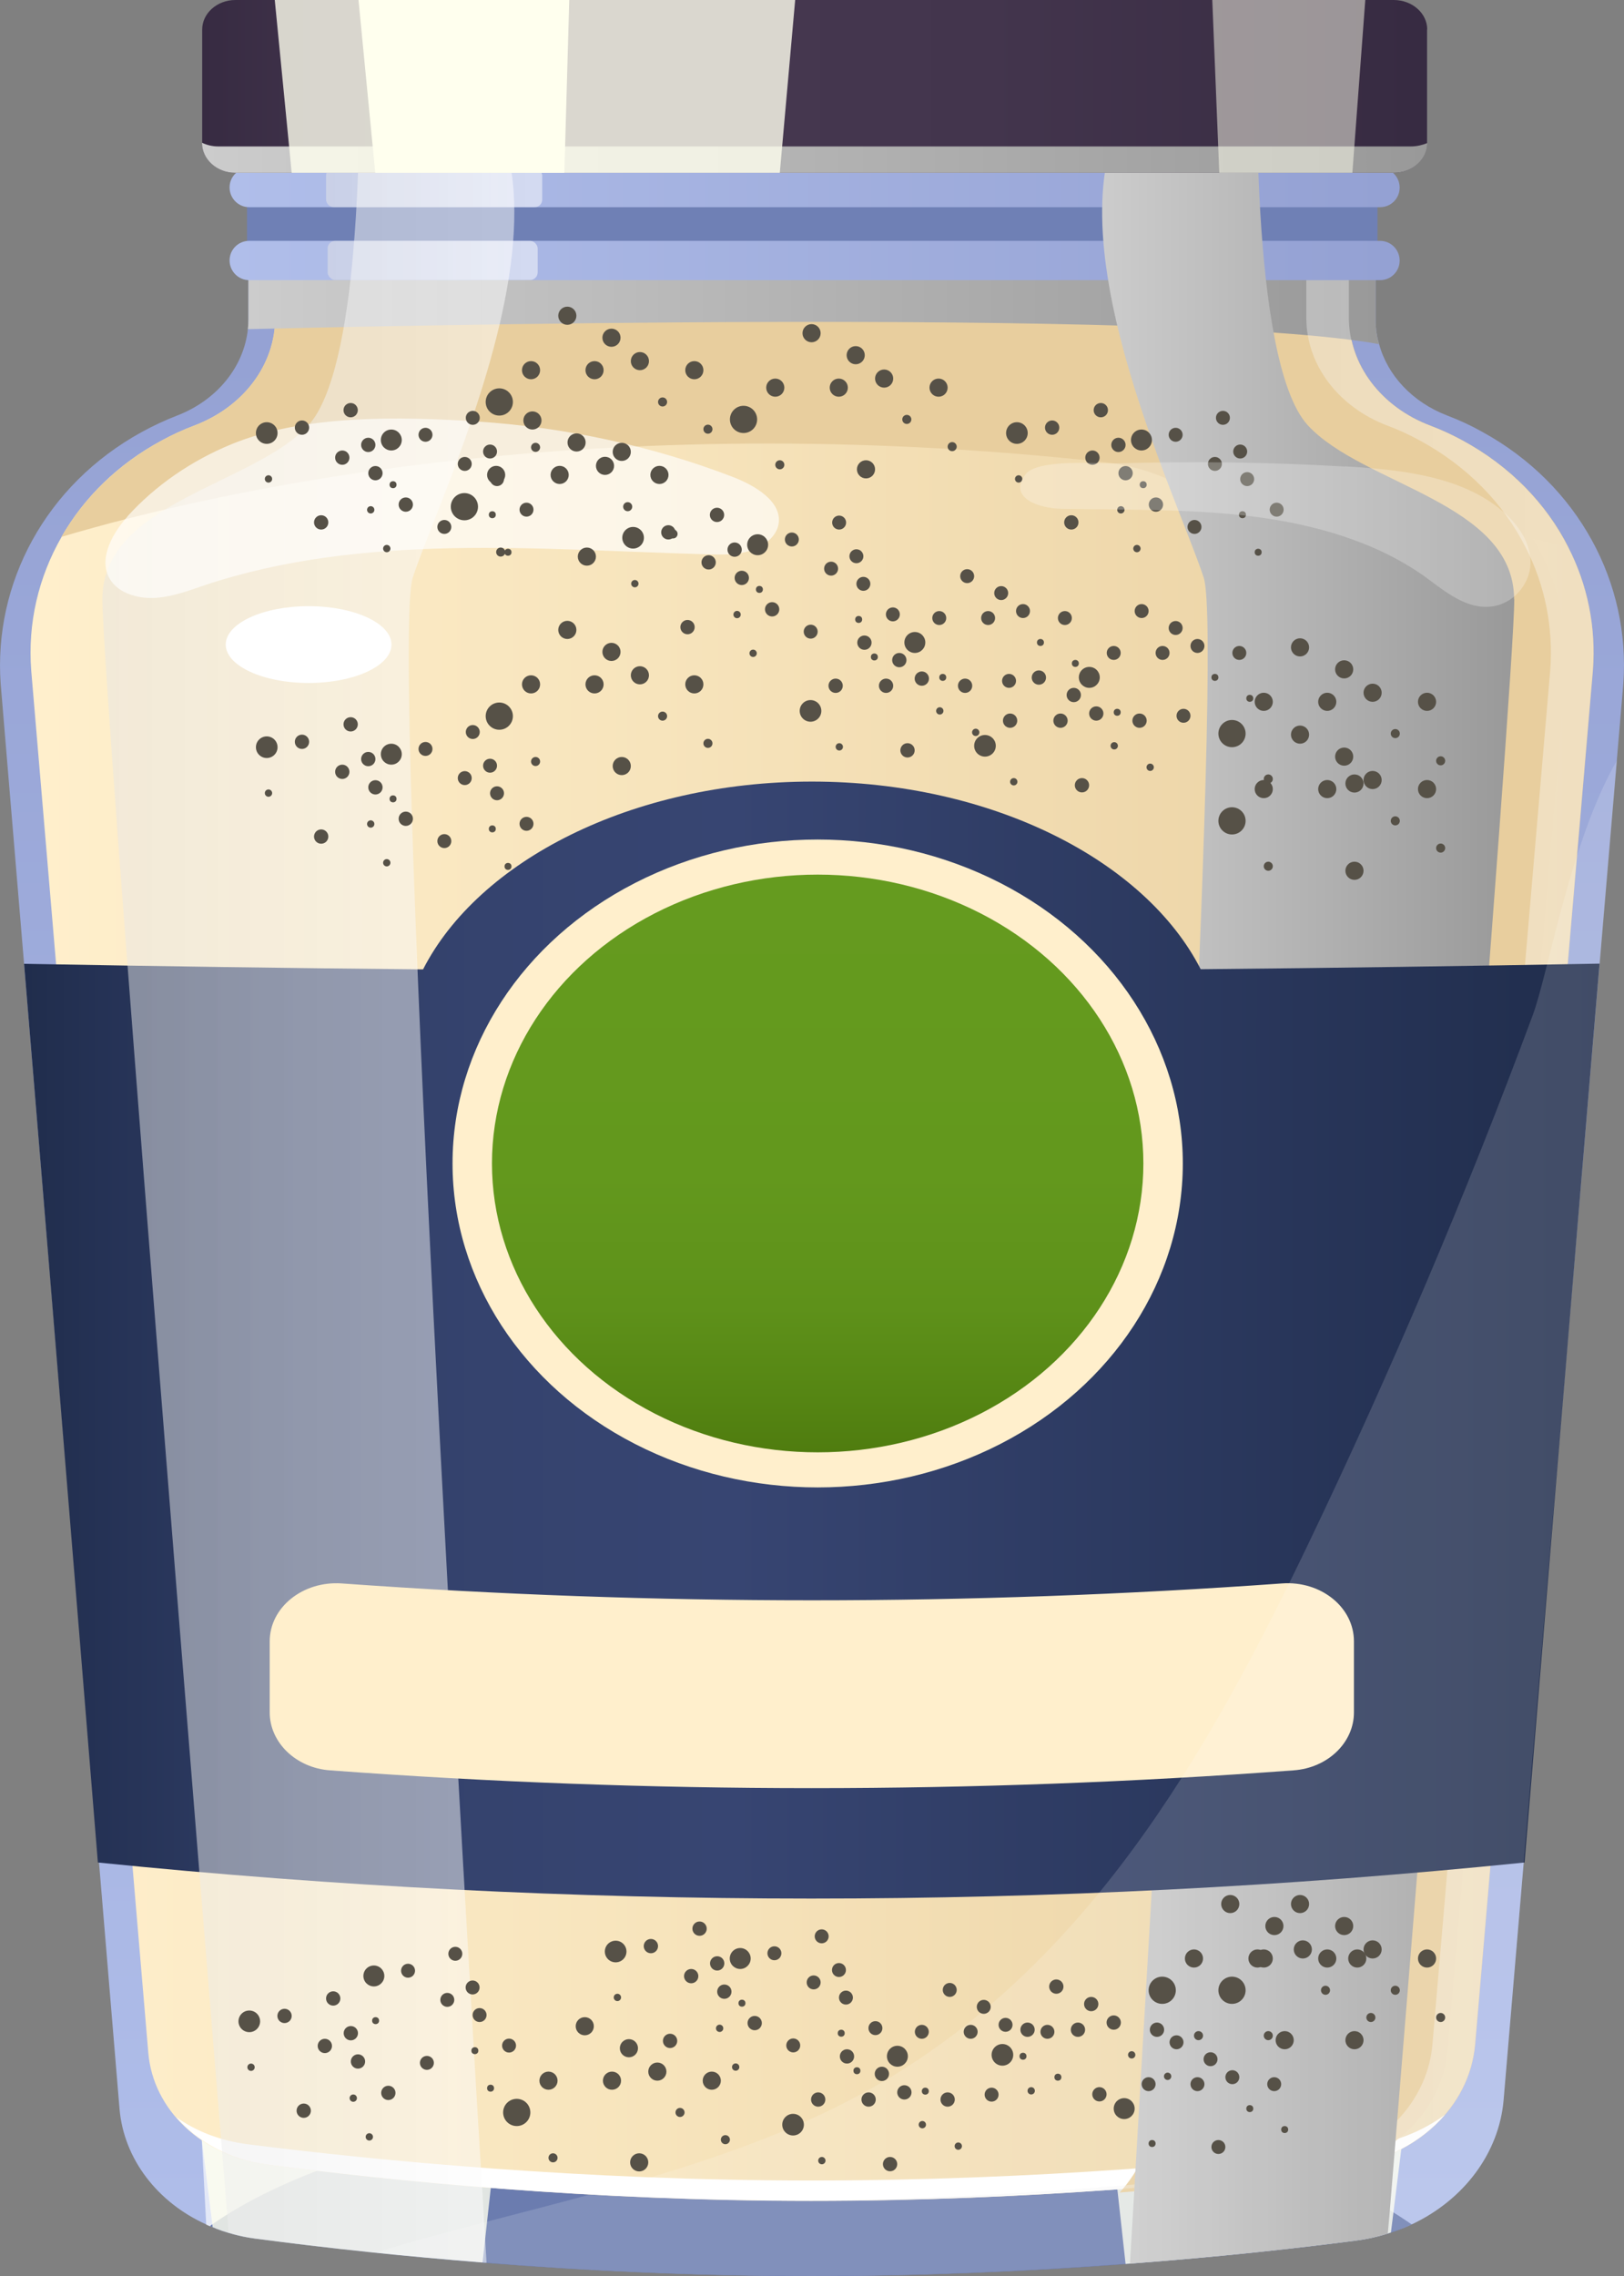 <?xml version="1.0" encoding="UTF-8"?>
<svg xmlns="http://www.w3.org/2000/svg" onmouseup="{ if(window.parent.document.onmouseup) window.parent.document.onmouseup(arguments[0]);}" viewBox="0 0 93.09 130.41" xmlns:xlink="http://www.w3.org/1999/xlink"><rect x="0" y="0" width="93.09" height="130.41" fill="#808080" stroke="none"/><defs><style>
      .cls-1 {
        opacity: .8;
      }

      .cls-1, .cls-2, .cls-3 {
        fill: #ffe;
        mix-blend-mode: soft-light;
      }

      .cls-4 {
        fill: url(#linear-gradient-2);
      }

      .cls-5 {
        fill: url(#linear-gradient-9);
      }

      .cls-5, .cls-6, .cls-7 {
        mix-blend-mode: color-burn;
      }

      .cls-8, .cls-9, .cls-10, .cls-11 {
        fill: #fff;
      }

      .cls-6 {
        fill: url(#linear-gradient-13);
      }

      .cls-9 {
        opacity: .25;
      }

      .cls-9, .cls-10, .cls-11 {
        mix-blend-mode: lighten;
      }

      .cls-12 {
        fill: url(#linear-gradient-14);
      }

      .cls-13 {
        isolation: isolate;
      }

      .cls-2, .cls-14, .cls-15, .cls-16 {
        opacity: .5;
      }

      .cls-17 {
        fill: url(#linear-gradient-4);
        opacity: .35;
      }

      .cls-17, .cls-14, .cls-15, .cls-16 {
        mix-blend-mode: overlay;
      }

      .cls-18 {
        fill: #e8ce9e;
      }

      .cls-19 {
        fill: url(#linear-gradient-10);
      }

      .cls-20 {
        fill: #6b7caf;
      }

      .cls-7 {
        fill: url(#linear-gradient-3);
      }

      .cls-21 {
        fill: #ffefcc;
      }

      .cls-22 {
        fill: #565147;
      }

      .cls-23 {
        fill: #6f80b5;
      }

      .cls-24 {
        fill: url(#linear-gradient-5);
      }

      .cls-14 {
        fill: url(#linear-gradient-11);
      }

      .cls-25 {
        fill: url(#linear-gradient-7);
      }

      .cls-10 {
        opacity: .15;
      }

      .cls-26 {
        fill: url(#linear-gradient);
      }

      .cls-11 {
        opacity: .65;
      }

      .cls-15 {
        fill: url(#linear-gradient-6);
      }

      .cls-16 {
        fill: url(#linear-gradient-8);
      }

      .cls-27 {
        fill: url(#linear-gradient-12);
      }
    </style><linearGradient gradientUnits="userSpaceOnUse" y2="14.54" x2="46.55" y1="130.72" x1="46.55" id="linear-gradient"><stop stop-color="#b0beea" offset="0"/><stop stop-color="#94a1d3" offset=".99"/></linearGradient><linearGradient gradientUnits="userSpaceOnUse" y2="70.78" x2="91.34" y1="70.78" x1="1.75" id="linear-gradient-2"><stop stop-color="#ffefcc" offset="0"/><stop stop-color="#f7e4bc" offset=".4"/><stop stop-color="#e8ce9e" offset=".99"/></linearGradient><linearGradient gradientUnits="userSpaceOnUse" y2="17.13" x2="79.05" y1="17.13" x1="14.21" id="linear-gradient-3"><stop stop-color="#ccc" offset="0"/><stop stop-color="#999" offset="1"/></linearGradient><linearGradient gradientUnits="userSpaceOnUse" y2="70.78" x2="91.34" y1="70.78" x1="45.29" id="linear-gradient-4"><stop stop-color="#e6e6e6" offset="0"/><stop stop-color="#fff" offset="1"/></linearGradient><linearGradient xlink:href="#linear-gradient" gradientTransform="translate(-.22 .2)" y2="14.72" x2="80.45" y1="14.72" x1="13.38" id="linear-gradient-5"/><linearGradient xlink:href="#linear-gradient-4" gradientTransform="translate(-.22 .2)" y2="14.72" x2="31.04" y1="14.72" x1="19" id="linear-gradient-6"/><linearGradient xlink:href="#linear-gradient" gradientTransform="translate(-.22 .2)" y2="10.55" x2="80.45" y1="10.55" x1="13.38" id="linear-gradient-7"/><linearGradient xlink:href="#linear-gradient-4" gradientTransform="translate(-.22 .2)" y2="10.55" x2="31.3" y1="10.55" x1="18.92" id="linear-gradient-8"/><linearGradient xlink:href="#linear-gradient-3" y2="65.7" x2="86.8" y1="65.7" x1="63.18" id="linear-gradient-9"/><linearGradient gradientUnits="userSpaceOnUse" y2="76.78" x2="91.69" y1="76.78" x1="1.38" id="linear-gradient-10"><stop stop-color="#202d4c" offset="0"/><stop stop-color="#253255" offset=".05"/><stop stop-color="#2f3d65" offset=".16"/><stop stop-color="#35436e" offset=".29"/><stop stop-color="#374572" offset=".45"/><stop stop-color="#202d4c" offset="1"/></linearGradient><linearGradient xlink:href="#linear-gradient-4" y2="65.67" x2="29.49" y1="65.67" x1="5.87" id="linear-gradient-11"/><linearGradient gradientUnits="userSpaceOnUse" y2="4.95" x2="81.8" y1="4.95" x1="11.58" id="linear-gradient-12"><stop stop-color="#372b42" offset="0"/><stop stop-color="#372b42" offset="0"/><stop stop-color="#43354d" offset=".14"/><stop stop-color="#473951" offset=".28"/><stop stop-color="#43354d" offset=".64"/><stop stop-color="#372b42" offset=".99"/><stop stop-color="#372b42" offset="1"/></linearGradient><linearGradient xlink:href="#linear-gradient-3" y2="9.04" x2="81.8" y1="9.04" x1="11.58" id="linear-gradient-13"/><linearGradient gradientUnits="userSpaceOnUse" y2="50.11" x2="46.87" y1="83.21" x1="46.87" id="linear-gradient-14"><stop stop-color="#4f7c0f" offset="0"/><stop stop-color="#558513" offset=".09"/><stop stop-color="#5e911a" offset=".25"/><stop stop-color="#63981d" offset=".48"/><stop stop-color="#659b1f" offset=".99"/></linearGradient></defs><g class="cls-13"><g data-name="Layer 2" id="Layer_2"><g data-name="Layer 1" id="Layer_1-2"><g><g><path data-cppathid="10000" d="M93.05,39.19l-.37,4.34-.99,11.68-4.31,51.04-1.19,14.05c-.26,3.08-2.3,5.74-5.24,7.13-.39,.19-.8,.34-1.21,.47-.65,.22-1.34,.38-2.05,.47-3.5,.45-7.99,.95-13.16,1.33-5.39,.41-11.52,.7-18.03,.7s-13.07-.32-18.6-.76c-.08,0-.16,0-.23-.02-2.17-.17-4.21-.36-6.09-.56-.68-.07-1.34-.14-1.97-.21-1.83-.2-3.5-.41-4.96-.6-.52-.06-1.04-.18-1.53-.33-.31-.08-.63-.19-.92-.32-.05-.02-.1-.05-.16-.06-.07-.03-.15-.06-.21-.09-2.79-1.25-4.74-3.75-4.98-6.64l-1.21-14.53L1.38,55.22,.04,39.19c-.42-5.75,2.56-11.41,8.09-14.44,.64-.35,1.32-.67,2.02-.94,2.28-.88,3.83-2.78,4.06-4.96,.02-.19,.03-.38,.03-.57v-3.75H78.85v3.75c0,.49,.06,.97,.2,1.43,.49,1.81,1.92,3.33,3.89,4.09,.71,.27,1.38,.58,2.02,.94,5.54,3.03,8.51,8.69,8.09,14.44Z" class="cls-26"/><path data-cppathid="10001" d="M19.6,128.86c-1.83-.2-3.5-.41-4.96-.6-.52-.06-1.04-.18-1.53-.33-.31-.08-.63-.19-.92-.32-.05-.02-.1-.05-.16-.06-.07-.03-.15-.06-.21-.09l-.72-13.75,6.98-1.09,1.52,16.26Z" class="cls-11"/><path data-cppathid="10002" d="M80.94,127.44c-.44,.21-.91,.39-1.39,.54-.6,.19-1.22,.32-1.87,.41-3.44,.45-7.84,.93-12.91,1.31-5.45,.42-11.67,.71-18.28,.71-13.15,0-24.76-1.21-31.85-2.15-.92-.12-1.8-.36-2.61-.72,6.27-4.49,19.37-7.58,34.52-7.58,6.78,0,13.16,.62,18.69,1.72,5.97,1.17,10.96,2.89,14.42,4.95,.45,.27,.88,.55,1.28,.83Z" class="cls-20"/><path data-cppathid="10003" d="M30.12,107.42l-2.46,22.21c-2.3-.19-4.46-.38-6.44-.59-2.48-.26-4.69-.53-6.58-.78-.89-.12-1.7-.34-2.45-.66l-2.22-17.86,20.15-2.32Z" class="cls-1"/><path data-cppathid="10004" d="M82.11,108.81l-2.38,19.1c-.65,.22-1.34,.38-2.05,.47-3.5,.45-7.99,.95-13.16,1.33l-2.56-23.22,20.15,2.32Z" class="cls-1"/><path data-cppathid="10005" d="M91.31,38.42l-6.75,78.71c-.31,3.6-3.4,6.49-7.5,7.01-7.05,.89-18.09,1.96-30.56,1.96s-24-1.13-31.21-2.09c-3.72-.48-6.52-3.13-6.79-6.41L1.79,38.42c-.21-2.73,.42-5.36,1.74-7.66,1.29-2.26,3.24-4.18,5.74-5.52,.61-.33,1.24-.62,1.85-.85,2.84-1.07,4.66-3.49,4.66-6.18v-2.74h61.55v2.74c0,2.69,1.83,5.11,4.66,6.18,.62,.23,1.25,.52,1.85,.85,2.71,1.47,4.79,3.6,6.06,6.12,1.1,2.14,1.6,4.57,1.41,7.06Z" class="cls-4"/><path data-cppathid="10006" d="M78.12,122.98c-7.3,.89-18.71,1.95-31.64,1.95s-24.83-1.13-32.3-2.08c-1.56-.2-2.96-.75-4.09-1.56,1.23,1.42,3.04,2.43,5.19,2.72,7.21,.95,18.48,2.08,31.2,2.08s23.51-1.06,30.57-1.95c2.39-.3,4.42-1.41,5.78-2.98-1.29,.95-2.9,1.6-4.71,1.82Z" class="cls-8"/><path data-cppathid="10007" d="M87.88,30.86c.67,.17,1.34,.32,2.02,.5-1.27-2.51-3.35-4.65-6.06-6.12-.61-.33-1.24-.62-1.85-.85-2.83-1.07-4.66-3.49-4.66-6.18v-2.74H15.77v2.74c0,2.69-1.82,5.11-4.66,6.18-.62,.23-1.25,.52-1.85,.85-2.49,1.35-4.45,3.27-5.74,5.52,9.13-2.72,30.64-7.48,59.79-4.28,5.37,.59,9.62,4.56,9.69,9.36,0,.17,0,.33-.01,.47l-6.75,84.6c-.15,1.79-.89,3.42-2.06,4.71,4.38-.35,8.22-.77,11.3-1.16,4.1-.52,7.19-3.41,7.5-7.01l6.75-78.71c.19-2.5-.31-4.92-1.41-7.06-.14-.27-.29-.54-.45-.81Z" class="cls-18"/><path data-cppathid="10008" d="M79.05,19.72c-11.52-2.13-59.95-.98-64.84-.86,.02-.19,.03-.38,.03-.57v-2.76l37.25-.99h27.36v3.75c0,.49,.06,.97,.2,1.43Z" class="cls-7"/><path data-cppathid="10009" d="M89.89,31.36c-1.27-2.51-3.35-4.65-6.06-6.12-.61-.33-1.24-.62-1.85-.85-2.83-1.07-4.66-3.49-4.66-6.18v-2.74h-2.44v2.74c0,2.69,1.83,5.11,4.66,6.18,.62,.23,1.25,.52,1.85,.85,2.71,1.47,4.79,3.6,6.06,6.12,1.1,2.14,1.6,4.57,1.41,7.06l-6.75,78.71c-.31,3.6-3.4,6.49-7.5,7.01-6.82,.86-17.35,1.88-29.31,1.95,.4,0,.79,0,1.19,0,12.48,0,23.51-1.07,30.56-1.96,4.1-.52,7.19-3.41,7.5-7.01l6.75-78.71c.19-2.5-.31-4.92-1.41-7.06Z" class="cls-17"/><g><rect data-cppathid="10010" height="5.1" width="64.8" y="10.32" x="14.16" class="cls-23"/><path data-cppathid="10011" d="M79.11,16.05H14.28c-.62,0-1.12-.51-1.12-1.13s.5-1.12,1.12-1.12H79.11c.62,0,1.12,.51,1.12,1.13,0,.62-.5,1.12-1.12,1.12Z" class="cls-24"/><rect data-cppathid="10012" ry=".43" rx=".43" height="2.24" width="12.04" y="13.8" x="18.78" class="cls-15"/><path data-cppathid="10013" d="M79.11,11.87H14.28c-.62,0-1.12-.51-1.12-1.13s.5-1.12,1.12-1.12H79.11c.62,0,1.12,.51,1.12,1.13,0,.62-.5,1.12-1.12,1.12Z" class="cls-25"/><rect data-cppathid="10014" ry=".43" rx=".43" height="2.24" width="12.39" y="9.63" x="18.69" class="cls-16"/></g><path data-cppathid="10015" d="M86.8,34.34c0,4.66-5.37,70.76-7.13,92.27-.04,.48-.08,.94-.12,1.36-.6,.19-1.22,.32-1.87,.41-3.44,.45-7.84,.93-12.91,1.31,.13-2.14,.29-4.86,.47-8.03,1.59-26.75,4.88-85.14,3.76-88.56-1.62-4.92-9.07-20.11-4.19-27.23,4.88-7.11,7.27-2.98,7.27-2.98,0,0-.52,17.75,2.88,21.47,3.18,3.46,11.83,4.41,11.83,9.98Z" class="cls-5"/><path data-cppathid="10016" d="M68.83,55.54c-3.17-6.22-11.95-10.76-22.29-10.76-10.34,0-19.12,4.55-22.29,10.76-7.63-.07-15.25-.18-22.87-.32,1.42,17.04,2.83,34.21,4.23,51.49,27.17,2.75,54.61,2.76,81.78,0,1.43-17.29,2.86-34.46,4.3-51.5-7.62,.14-15.24,.25-22.87,.32Z" class="cls-19"/><path data-cppathid="10017" d="M23.66,33.1c-1.26,3.83,3,76.29,4.23,96.54-.08,0-.16,0-.23-.02-2.17-.17-4.21-.36-6.09-.56-2.62-.27-4.95-.56-6.93-.82-.52-.06-1.04-.18-1.53-.33-1.64-20-7.24-88.83-7.24-93.58,0-5.57,8.65-6.51,11.82-9.98,1.43-1.57,2.18-5.63,2.55-9.82,.51-5.73,.33-11.65,.33-11.65,0,0,2.4-4.13,7.27,2.98,1.56,2.26,1.86,5.35,1.51,8.67-.76,7.08-4.58,15.21-5.69,18.56Z" class="cls-14"/><g><path data-cppathid="10018" d="M81.8,1.69v6.51c0,.94-.86,1.7-1.92,1.7H13.49c-1.05,0-1.9-.76-1.9-1.7V1.69c0-.93,.86-1.69,1.9-1.69H79.89c1.06,0,1.92,.76,1.92,1.69Z" class="cls-27"/><path data-cppathid="10019" d="M80.87,8.39H12.5c-.33,0-.64-.08-.92-.21,0,.96,.86,1.72,1.9,1.72H79.89c1.06,0,1.92-.76,1.92-1.7-.28,.11-.59,.19-.93,.19Z" class="cls-6"/><polygon data-cppathid="10020" points="45.58 0 44.7 9.9 16.72 9.9 15.75 0 45.58 0" class="cls-1"/><polygon data-cppathid="10021" points="78.26 0 77.52 9.9 69.89 9.9 69.49 0 78.26 0" class="cls-2"/><polygon data-cppathid="10022" points="32.63 0 32.35 9.9 21.51 9.9 20.55 0 32.63 0" class="cls-3"/></g><ellipse data-cppathid="10023" ry="18.56" rx="20.93" cy="66.66" cx="46.87" class="cls-21"/><path data-cppathid="10024" d="M74.15,101.43c-18.38,1.36-36.85,1.36-55.23,0-1.96-.14-3.46-1.6-3.46-3.32v-4.07c0-1.95,1.9-3.47,4.12-3.32,17.94,1.29,35.97,1.29,53.91,0,2.22-.16,4.12,1.36,4.12,3.32v4.07c0,1.73-1.5,3.18-3.46,3.32Z" class="cls-21"/><ellipse data-cppathid="10025" ry="16.55" rx="18.67" cy="66.66" cx="46.87" class="cls-12"/><path data-cppathid="10026" d="M92.69,43.53l-6.5,76.77c-.26,3.08-2.3,5.74-5.24,7.13-.39,.19-.8,.34-1.21,.47-.65,.22-1.34,.38-2.05,.47-3.5,.45-7.99,.95-13.16,1.33-5.39,.41-11.52,.7-18.03,.7-6.83,0-13.25-.32-18.83-.78-2.17-.17-4.21-.36-6.09-.56,.88-.29,1.77-.55,2.64-.79,8.82-2.42,18.03-4.26,25.82-8.67,12.24-6.92,19.17-19.12,24.86-30.95,4.8-10,9.13-20.18,12.96-30.49,.89-2.39,2.18-10.07,4.85-14.63Z" class="cls-10"/><path data-cppathid="10027" d="M7.31,29.59c-.98,1.09-1.78,2.67-.86,3.8,.55,.67,1.58,.93,2.52,.86s1.82-.4,2.7-.7c9.1-3.05,19.17-2.06,28.89-1.79,.83,.02,1.68,.04,2.46-.21s1.49-.81,1.61-1.53c.21-1.27-1.31-2.19-2.64-2.7-4.63-1.78-9.61-2.84-14.64-3.17-4.45-.29-9.95-.4-14.08,1.3-2.31,.95-4.37,2.37-5.96,4.13Z" class="cls-11"/><ellipse data-cppathid="10028" ry="2.2" rx="4.75" cy="36.93" cx="17.69" class="cls-8"/><g><circle data-cppathid="10029" r=".4" cy="35.41" cx="56.64" class="cls-22"/><circle data-cppathid="10030" r=".4" cy="39.01" cx="57.84" class="cls-22"/><circle data-cppathid="10031" r=".6" cy="36.81" cx="52.44" class="cls-22"/><circle data-cppathid="10032" r=".4" cy="35.41" cx="53.84" class="cls-22"/><circle data-cppathid="10033" r=".4" cy="33.01" cx="55.44" class="cls-22"/><circle data-cppathid="10034" r=".4" cy="33.98" cx="57.39" class="cls-22"/><circle data-cppathid="10035" r=".4" cy="35.01" cx="58.64" class="cls-22"/><circle data-cppathid="10036" r=".2" cy="36.81" cx="59.64" class="cls-22"/><circle data-cppathid="10037" r=".4" cy="35.41" cx="61.04" class="cls-22"/><circle data-cppathid="10038" r=".2" cy="38.01" cx="61.64" class="cls-22"/><circle data-cppathid="10039" r=".2" cy="38.81" cx="54.04" class="cls-22"/></g><g><circle data-cppathid="10040" r=".41" cy="39.29" cx="50.79" class="cls-22"/><circle data-cppathid="10041" r=".41" cy="42.99" cx="52.02" class="cls-22"/><circle data-cppathid="10042" r=".62" cy="40.73" cx="46.46" class="cls-22"/><circle data-cppathid="10043" r=".41" cy="39.29" cx="47.9" class="cls-22"/><circle data-cppathid="10044" r=".41" cy="36.82" cx="49.55" class="cls-22"/><circle data-cppathid="10045" r=".41" cy="37.82" cx="51.55" class="cls-22"/><circle data-cppathid="10046" r=".41" cy="38.88" cx="52.84" class="cls-22"/><circle data-cppathid="10047" r=".21" cy="40.73" cx="53.87" class="cls-22"/><circle data-cppathid="10048" r=".41" cy="39.29" cx="55.32" class="cls-22"/><circle data-cppathid="10049" r=".21" cy="41.96" cx="55.93" class="cls-22"/><circle data-cppathid="10050" r=".21" cy="42.79" cx="48.11" class="cls-22"/></g><g><circle data-cppathid="10051" r=".4" cy="37.41" cx="66.64" class="cls-22"/><circle data-cppathid="10052" r=".4" cy="41.01" cx="67.84" class="cls-22"/><circle data-cppathid="10053" r=".6" cy="38.81" cx="62.44" class="cls-22"/><circle data-cppathid="10054" r=".4" cy="37.41" cx="63.84" class="cls-22"/><circle data-cppathid="10055" r=".4" cy="35.01" cx="65.44" class="cls-22"/><circle data-cppathid="10056" r=".4" cy="35.98" cx="67.39" class="cls-22"/><circle data-cppathid="10057" r=".4" cy="37.01" cx="68.64" class="cls-22"/><circle data-cppathid="10058" r=".2" cy="38.81" cx="69.64" class="cls-22"/><circle data-cppathid="10059" r=".4" cy="37.41" cx="71.04" class="cls-22"/><circle data-cppathid="10060" r=".2" cy="40.01" cx="71.64" class="cls-22"/><circle data-cppathid="10061" r=".2" cy="40.81" cx="64.04" class="cls-22"/></g><g><circle data-cppathid="10062" r=".41" cy="41.29" cx="60.79" class="cls-22"/><circle data-cppathid="10063" r=".41" cy="44.99" cx="62.02" class="cls-22"/><circle data-cppathid="10064" r=".62" cy="42.73" cx="56.46" class="cls-22"/><circle data-cppathid="10065" r=".41" cy="41.29" cx="57.9" class="cls-22"/><circle data-cppathid="10066" r=".41" cy="38.82" cx="59.55" class="cls-22"/><circle data-cppathid="10067" r=".41" cy="39.82" cx="61.55" class="cls-22"/><circle data-cppathid="10068" r=".41" cy="40.88" cx="62.84" class="cls-22"/><circle data-cppathid="10069" r=".21" cy="42.73" cx="63.87" class="cls-22"/><circle data-cppathid="10070" r=".41" cy="41.29" cx="65.32" class="cls-22"/><circle data-cppathid="10071" r=".21" cy="43.96" cx="65.93" class="cls-22"/><circle data-cppathid="10072" r=".21" cy="44.79" cx="58.11" class="cls-22"/></g><g><circle data-cppathid="10073" r=".4" cy="26.58" cx="69.64" class="cls-22"/><circle data-cppathid="10074" r=".4" cy="30.19" cx="68.47" class="cls-22"/><circle data-cppathid="10075" r=".6" cy="25.21" cx="65.43" class="cls-22"/><circle data-cppathid="10076" r=".4" cy="24.91" cx="67.39" class="cls-22"/><circle data-cppathid="10077" r=".4" cy="23.94" cx="70.1" class="cls-22"/><circle data-cppathid="10078" r=".4" cy="25.87" cx="71.09" class="cls-22"/><circle data-cppathid="10079" r=".4" cy="27.45" cx="71.49" class="cls-22"/><circle data-cppathid="10080" r=".2" cy="29.49" cx="71.22" class="cls-22"/><circle data-cppathid="10081" r=".4" cy="29.2" cx="73.18" class="cls-22"/><circle data-cppathid="10082" r=".2" cy="31.64" cx="72.12" class="cls-22"/><circle data-cppathid="10083" r=".2" cy="27.77" cx="65.53" class="cls-22"/></g><g><circle data-cppathid="10084" r=".41" cy="26.22" cx="62.62" class="cls-22"/><circle data-cppathid="10085" r=".41" cy="29.93" cx="61.41" class="cls-22"/><circle data-cppathid="10086" r=".62" cy="24.81" cx="58.29" class="cls-22"/><circle data-cppathid="10087" r=".41" cy="24.5" cx="60.31" class="cls-22"/><circle data-cppathid="10088" r=".41" cy="23.5" cx="63.1" class="cls-22"/><circle data-cppathid="10089" r=".41" cy="25.49" cx="64.11" class="cls-22"/><circle data-cppathid="10090" r=".41" cy="27.11" cx="64.52" class="cls-22"/><circle data-cppathid="10091" r=".21" cy="29.21" cx="64.25" class="cls-22"/><circle data-cppathid="10092" r=".41" cy="28.91" cx="66.26" class="cls-22"/><circle data-cppathid="10093" r=".21" cy="31.43" cx="65.17" class="cls-22"/><circle data-cppathid="10094" r=".21" cy="27.44" cx="58.39" class="cls-22"/></g><g><circle data-cppathid="10095" r=".4" cy="32.58" cx="47.64" class="cls-22"/><circle data-cppathid="10096" r=".4" cy="36.19" cx="46.47" class="cls-22"/><circle data-cppathid="10097" r=".6" cy="31.21" cx="43.43" class="cls-22"/><circle data-cppathid="10098" r=".4" cy="30.91" cx="45.39" class="cls-22"/><circle data-cppathid="10099" r=".4" cy="29.94" cx="48.1" class="cls-22"/><circle data-cppathid="10100" r=".4" cy="31.87" cx="49.09" class="cls-22"/><circle data-cppathid="10101" r=".4" cy="33.45" cx="49.49" class="cls-22"/><circle data-cppathid="10102" r=".2" cy="35.49" cx="49.22" class="cls-22"/><circle data-cppathid="10103" r=".4" cy="35.2" cx="51.18" class="cls-22"/><circle data-cppathid="10104" r=".2" cy="37.64" cx="50.12" class="cls-22"/><circle data-cppathid="10105" r=".2" cy="33.77" cx="43.53" class="cls-22"/></g><g><circle data-cppathid="10106" r=".41" cy="32.22" cx="40.62" class="cls-22"/><circle data-cppathid="10107" r=".41" cy="35.93" cx="39.41" class="cls-22"/><circle data-cppathid="10108" r=".62" cy="30.81" cx="36.29" class="cls-22"/><circle data-cppathid="10109" r=".41" cy="30.5" cx="38.31" class="cls-22"/><circle data-cppathid="10110" r=".41" cy="29.5" cx="41.1" class="cls-22"/><circle data-cppathid="10111" r=".41" cy="31.49" cx="42.11" class="cls-22"/><circle data-cppathid="10112" r=".41" cy="33.11" cx="42.52" class="cls-22"/><circle data-cppathid="10113" r=".21" cy="35.21" cx="42.25" class="cls-22"/><circle data-cppathid="10114" r=".41" cy="34.91" cx="44.26" class="cls-22"/><circle data-cppathid="10115" r=".21" cy="37.43" cx="43.17" class="cls-22"/><circle data-cppathid="10116" r=".21" cy="33.44" cx="36.39" class="cls-22"/></g><g><circle data-cppathid="10117" r=".4" cy="44.58" cx="26.64" class="cls-22"/><circle data-cppathid="10118" r=".4" cy="48.19" cx="25.47" class="cls-22"/><circle data-cppathid="10119" r=".6" cy="43.21" cx="22.43" class="cls-22"/><circle data-cppathid="10120" r=".4" cy="42.91" cx="24.39" class="cls-22"/><circle data-cppathid="10121" r=".4" cy="41.94" cx="27.1" class="cls-22"/><circle data-cppathid="10122" r=".4" cy="43.87" cx="28.09" class="cls-22"/><circle data-cppathid="10123" r=".4" cy="45.45" cx="28.49" class="cls-22"/><circle data-cppathid="10124" r=".2" cy="47.49" cx="28.22" class="cls-22"/><circle data-cppathid="10125" r=".4" cy="47.2" cx="30.18" class="cls-22"/><circle data-cppathid="10126" r=".2" cy="49.64" cx="29.12" class="cls-22"/><circle data-cppathid="10127" r=".2" cy="45.77" cx="22.53" class="cls-22"/></g><g><circle data-cppathid="10128" r=".41" cy="44.22" cx="19.62" class="cls-22"/><circle data-cppathid="10129" r=".41" cy="47.93" cx="18.41" class="cls-22"/><circle data-cppathid="10130" r=".62" cy="42.81" cx="15.29" class="cls-22"/><circle data-cppathid="10131" r=".41" cy="42.5" cx="17.31" class="cls-22"/><circle data-cppathid="10132" r=".41" cy="41.5" cx="20.1" class="cls-22"/><circle data-cppathid="10133" r=".41" cy="43.49" cx="21.11" class="cls-22"/><circle data-cppathid="10134" r=".41" cy="45.11" cx="21.52" class="cls-22"/><circle data-cppathid="10135" r=".21" cy="47.21" cx="21.25" class="cls-22"/><circle data-cppathid="10136" r=".41" cy="46.91" cx="23.26" class="cls-22"/><circle data-cppathid="10137" r=".21" cy="49.43" cx="22.17" class="cls-22"/><circle data-cppathid="10138" r=".21" cy="45.44" cx="15.39" class="cls-22"/></g><g><circle data-cppathid="10139" r=".52" cy="39.21" cx="34.08" class="cls-22"/><circle data-cppathid="10140" r=".52" cy="43.89" cx="35.64" class="cls-22"/><circle data-cppathid="10141" r=".78" cy="41.03" cx="28.62" class="cls-22"/><circle data-cppathid="10142" r=".52" cy="39.21" cx="30.44" class="cls-22"/><circle data-cppathid="10143" r=".52" cy="36.09" cx="32.52" class="cls-22"/><circle data-cppathid="10144" r=".52" cy="37.35" cx="35.05" class="cls-22"/><circle data-cppathid="10145" r=".52" cy="38.69" cx="36.68" class="cls-22"/><circle data-cppathid="10146" r=".26" cy="41.03" cx="37.98" class="cls-22"/><circle data-cppathid="10147" r=".52" cy="39.21" cx="39.8" class="cls-22"/><circle data-cppathid="10148" r=".26" cy="42.59" cx="40.58" class="cls-22"/><circle data-cppathid="10149" r=".26" cy="43.63" cx="30.7" class="cls-22"/></g><g><circle data-cppathid="10150" r=".4" cy="26.58" cx="26.64" class="cls-22"/><circle data-cppathid="10151" r=".4" cy="30.19" cx="25.47" class="cls-22"/><circle data-cppathid="10152" r=".6" cy="25.21" cx="22.43" class="cls-22"/><circle data-cppathid="10153" r=".4" cy="24.91" cx="24.39" class="cls-22"/><circle data-cppathid="10154" r=".4" cy="23.94" cx="27.1" class="cls-22"/><circle data-cppathid="10155" r=".4" cy="25.87" cx="28.09" class="cls-22"/><circle data-cppathid="10156" r=".4" cy="27.45" cx="28.49" class="cls-22"/><circle data-cppathid="10157" r=".2" cy="29.49" cx="28.22" class="cls-22"/><circle data-cppathid="10158" r=".4" cy="29.2" cx="30.18" class="cls-22"/><circle data-cppathid="10159" r=".2" cy="31.64" cx="29.12" class="cls-22"/><circle data-cppathid="10160" r=".2" cy="27.77" cx="22.53" class="cls-22"/></g><g><circle data-cppathid="10161" r=".41" cy="26.22" cx="19.62" class="cls-22"/><circle data-cppathid="10162" r=".41" cy="29.93" cx="18.41" class="cls-22"/><circle data-cppathid="10163" r=".62" cy="24.81" cx="15.29" class="cls-22"/><circle data-cppathid="10164" r=".41" cy="24.5" cx="17.31" class="cls-22"/><circle data-cppathid="10165" r=".41" cy="23.5" cx="20.1" class="cls-22"/><circle data-cppathid="10166" r=".41" cy="25.49" cx="21.11" class="cls-22"/><circle data-cppathid="10167" r=".41" cy="27.11" cx="21.52" class="cls-22"/><circle data-cppathid="10168" r=".21" cy="29.21" cx="21.25" class="cls-22"/><circle data-cppathid="10169" r=".41" cy="28.91" cx="23.26" class="cls-22"/><circle data-cppathid="10170" r=".21" cy="31.43" cx="22.17" class="cls-22"/><circle data-cppathid="10171" r=".21" cy="27.44" cx="15.39" class="cls-22"/></g><g><circle data-cppathid="10172" r=".52" cy="21.21" cx="34.08" class="cls-22"/><circle data-cppathid="10173" r=".52" cy="25.89" cx="35.64" class="cls-22"/><circle data-cppathid="10174" r=".78" cy="23.03" cx="28.62" class="cls-22"/><circle data-cppathid="10175" r=".52" cy="21.21" cx="30.44" class="cls-22"/><circle data-cppathid="10176" r=".52" cy="18.09" cx="32.52" class="cls-22"/><circle data-cppathid="10177" r=".52" cy="19.35" cx="35.05" class="cls-22"/><circle data-cppathid="10178" r=".52" cy="20.69" cx="36.68" class="cls-22"/><circle data-cppathid="10179" r=".26" cy="23.03" cx="37.98" class="cls-22"/><circle data-cppathid="10180" r=".52" cy="21.21" cx="39.8" class="cls-22"/><circle data-cppathid="10181" r=".26" cy="24.59" cx="40.58" class="cls-22"/><circle data-cppathid="10182" r=".26" cy="25.63" cx="30.7" class="cls-22"/></g><g><circle data-cppathid="10183" r=".52" cy="27.21" cx="32.08" class="cls-22"/><circle data-cppathid="10184" r=".52" cy="31.89" cx="33.64" class="cls-22"/><circle data-cppathid="10185" r=".78" cy="29.03" cx="26.62" class="cls-22"/><circle data-cppathid="10186" r=".52" cy="27.21" cx="28.44" class="cls-22"/><circle data-cppathid="10187" r=".52" cy="24.09" cx="30.52" class="cls-22"/><circle data-cppathid="10188" r=".52" cy="25.35" cx="33.05" class="cls-22"/><circle data-cppathid="10189" r=".52" cy="26.69" cx="34.68" class="cls-22"/><circle data-cppathid="10190" r=".26" cy="29.03" cx="35.98" class="cls-22"/><circle data-cppathid="10191" r=".52" cy="27.21" cx="37.8" class="cls-22"/><circle data-cppathid="10192" r=".26" cy="30.59" cx="38.58" class="cls-22"/><circle data-cppathid="10193" r=".26" cy="31.63" cx="28.7" class="cls-22"/></g><g><circle data-cppathid="10194" r=".52" cy="22.21" cx="48.08" class="cls-22"/><circle data-cppathid="10195" r=".52" cy="26.89" cx="49.64" class="cls-22"/><circle data-cppathid="10196" r=".78" cy="24.03" cx="42.62" class="cls-22"/><circle data-cppathid="10197" r=".52" cy="22.21" cx="44.44" class="cls-22"/><circle data-cppathid="10198" r=".52" cy="19.09" cx="46.52" class="cls-22"/><circle data-cppathid="10199" r=".52" cy="20.35" cx="49.05" class="cls-22"/><circle data-cppathid="10200" r=".52" cy="21.69" cx="50.68" class="cls-22"/><circle data-cppathid="10201" r=".26" cy="24.03" cx="51.98" class="cls-22"/><circle data-cppathid="10202" r=".52" cy="22.21" cx="53.8" class="cls-22"/><circle data-cppathid="10203" r=".26" cy="25.59" cx="54.58" class="cls-22"/><circle data-cppathid="10204" r=".26" cy="26.63" cx="44.7" class="cls-22"/></g><g><circle data-cppathid="10205" r=".52" cy="40.21" cx="76.08" class="cls-22"/><circle data-cppathid="10206" r=".52" cy="44.89" cx="77.64" class="cls-22"/><circle data-cppathid="10207" r=".78" cy="42.03" cx="70.62" class="cls-22"/><circle data-cppathid="10208" r=".52" cy="40.21" cx="72.44" class="cls-22"/><circle data-cppathid="10209" r=".52" cy="37.09" cx="74.52" class="cls-22"/><circle data-cppathid="10210" r=".52" cy="38.35" cx="77.05" class="cls-22"/><circle data-cppathid="10211" r=".52" cy="39.69" cx="78.68" class="cls-22"/><circle data-cppathid="10212" r=".26" cy="42.03" cx="79.98" class="cls-22"/><circle data-cppathid="10213" r=".52" cy="40.21" cx="81.8" class="cls-22"/><circle data-cppathid="10214" r=".26" cy="43.59" cx="82.58" class="cls-22"/><circle data-cppathid="10215" r=".26" cy="44.63" cx="72.7" class="cls-22"/></g><g><circle data-cppathid="10216" r=".52" cy="45.21" cx="76.08" class="cls-22"/><circle data-cppathid="10217" r=".52" cy="49.89" cx="77.64" class="cls-22"/><circle data-cppathid="10218" r=".78" cy="47.03" cx="70.62" class="cls-22"/><circle data-cppathid="10219" r=".52" cy="45.21" cx="72.44" class="cls-22"/><circle data-cppathid="10220" r=".52" cy="42.09" cx="74.52" class="cls-22"/><circle data-cppathid="10221" r=".52" cy="43.35" cx="77.05" class="cls-22"/><circle data-cppathid="10222" r=".52" cy="44.69" cx="78.68" class="cls-22"/><circle data-cppathid="10223" r=".26" cy="47.03" cx="79.98" class="cls-22"/><circle data-cppathid="10224" r=".52" cy="45.21" cx="81.8" class="cls-22"/><circle data-cppathid="10225" r=".26" cy="48.59" cx="82.58" class="cls-22"/><circle data-cppathid="10226" r=".26" cy="49.63" cx="72.7" class="cls-22"/></g><g><circle data-cppathid="10227" r=".4" cy="116.41" cx="55.64" class="cls-22"/><circle data-cppathid="10228" r=".4" cy="120.01" cx="56.84" class="cls-22"/><circle data-cppathid="10229" r=".6" cy="117.81" cx="51.44" class="cls-22"/><circle data-cppathid="10230" r=".4" cy="116.41" cx="52.84" class="cls-22"/><circle data-cppathid="10231" r=".4" cy="114.01" cx="54.44" class="cls-22"/><circle data-cppathid="10232" r=".4" cy="114.98" cx="56.39" class="cls-22"/><circle data-cppathid="10233" r=".4" cy="116.01" cx="57.64" class="cls-22"/><circle data-cppathid="10234" r=".2" cy="117.81" cx="58.64" class="cls-22"/><circle data-cppathid="10235" r=".4" cy="116.41" cx="60.04" class="cls-22"/><circle data-cppathid="10236" r=".2" cy="119.01" cx="60.64" class="cls-22"/><circle data-cppathid="10237" r=".2" cy="119.81" cx="53.04" class="cls-22"/></g><g><circle data-cppathid="10238" r=".41" cy="120.29" cx="49.79" class="cls-22"/><circle data-cppathid="10239" r=".41" cy="123.99" cx="51.02" class="cls-22"/><circle data-cppathid="10240" r=".62" cy="121.73" cx="45.46" class="cls-22"/><circle data-cppathid="10241" r=".41" cy="120.29" cx="46.9" class="cls-22"/><circle data-cppathid="10242" r=".41" cy="117.82" cx="48.55" class="cls-22"/><circle data-cppathid="10243" r=".41" cy="118.82" cx="50.55" class="cls-22"/><circle data-cppathid="10244" r=".41" cy="119.88" cx="51.84" class="cls-22"/><circle data-cppathid="10245" r=".21" cy="121.73" cx="52.87" class="cls-22"/><circle data-cppathid="10246" r=".41" cy="120.29" cx="54.32" class="cls-22"/><circle data-cppathid="10247" r=".21" cy="122.96" cx="54.93" class="cls-22"/><circle data-cppathid="10248" r=".21" cy="123.79" cx="47.11" class="cls-22"/></g><g><circle data-cppathid="10249" r=".4" cy="119.41" cx="68.64" class="cls-22"/><circle data-cppathid="10250" r=".4" cy="123.01" cx="69.84" class="cls-22"/><circle data-cppathid="10251" r=".6" cy="120.81" cx="64.44" class="cls-22"/><circle data-cppathid="10252" r=".4" cy="119.41" cx="65.84" class="cls-22"/><circle data-cppathid="10253" r=".4" cy="117.01" cx="67.44" class="cls-22"/><circle data-cppathid="10254" r=".4" cy="117.98" cx="69.39" class="cls-22"/><circle data-cppathid="10255" r=".4" cy="119.01" cx="70.64" class="cls-22"/><circle data-cppathid="10256" r=".2" cy="120.81" cx="71.64" class="cls-22"/><circle data-cppathid="10257" r=".4" cy="119.41" cx="73.04" class="cls-22"/><circle data-cppathid="10258" r=".2" cy="122.01" cx="73.64" class="cls-22"/><circle data-cppathid="10259" r=".2" cy="122.81" cx="66.04" class="cls-22"/></g><g><circle data-cppathid="10260" r=".41" cy="116.29" cx="61.79" class="cls-22"/><circle data-cppathid="10261" r=".41" cy="119.99" cx="63.02" class="cls-22"/><circle data-cppathid="10262" r=".62" cy="117.73" cx="57.46" class="cls-22"/><circle data-cppathid="10263" r=".41" cy="116.29" cx="58.9" class="cls-22"/><circle data-cppathid="10264" r=".41" cy="113.82" cx="60.55" class="cls-22"/><circle data-cppathid="10265" r=".41" cy="114.82" cx="62.55" class="cls-22"/><circle data-cppathid="10266" r=".41" cy="115.88" cx="63.84" class="cls-22"/><circle data-cppathid="10267" r=".21" cy="117.73" cx="64.87" class="cls-22"/><circle data-cppathid="10268" r=".41" cy="116.29" cx="66.32" class="cls-22"/><circle data-cppathid="10269" r=".21" cy="118.96" cx="66.93" class="cls-22"/><circle data-cppathid="10270" r=".21" cy="119.79" cx="59.11" class="cls-22"/></g><g><circle data-cppathid="10271" r=".4" cy="113.58" cx="46.64" class="cls-22"/><circle data-cppathid="10272" r=".4" cy="117.19" cx="45.47" class="cls-22"/><circle data-cppathid="10273" r=".6" cy="112.21" cx="42.43" class="cls-22"/><circle data-cppathid="10274" r=".4" cy="111.91" cx="44.39" class="cls-22"/><circle data-cppathid="10275" r=".4" cy="110.94" cx="47.1" class="cls-22"/><circle data-cppathid="10276" r=".4" cy="112.87" cx="48.09" class="cls-22"/><circle data-cppathid="10277" r=".4" cy="114.45" cx="48.49" class="cls-22"/><circle data-cppathid="10278" r=".2" cy="116.49" cx="48.22" class="cls-22"/><circle data-cppathid="10279" r=".4" cy="116.2" cx="50.18" class="cls-22"/><circle data-cppathid="10280" r=".2" cy="118.64" cx="49.12" class="cls-22"/><circle data-cppathid="10281" r=".2" cy="114.77" cx="42.53" class="cls-22"/></g><g><circle data-cppathid="10282" r=".41" cy="113.22" cx="39.62" class="cls-22"/><circle data-cppathid="10283" r=".41" cy="116.93" cx="38.41" class="cls-22"/><circle data-cppathid="10284" r=".62" cy="111.81" cx="35.29" class="cls-22"/><circle data-cppathid="10285" r=".41" cy="111.5" cx="37.31" class="cls-22"/><circle data-cppathid="10286" r=".41" cy="110.5" cx="40.1" class="cls-22"/><circle data-cppathid="10287" r=".41" cy="112.49" cx="41.11" class="cls-22"/><circle data-cppathid="10288" r=".41" cy="114.11" cx="41.52" class="cls-22"/><circle data-cppathid="10289" r=".21" cy="116.21" cx="41.25" class="cls-22"/><circle data-cppathid="10290" r=".41" cy="115.91" cx="43.26" class="cls-22"/><circle data-cppathid="10291" r=".21" cy="118.43" cx="42.17" class="cls-22"/><circle data-cppathid="10292" r=".21" cy="114.44" cx="35.39" class="cls-22"/></g><g><circle data-cppathid="10293" r=".4" cy="114.58" cx="25.64" class="cls-22"/><circle data-cppathid="10294" r=".4" cy="118.19" cx="24.47" class="cls-22"/><circle data-cppathid="10295" r=".6" cy="113.21" cx="21.43" class="cls-22"/><circle data-cppathid="10296" r=".4" cy="112.91" cx="23.39" class="cls-22"/><circle data-cppathid="10297" r=".4" cy="111.94" cx="26.1" class="cls-22"/><circle data-cppathid="10298" r=".4" cy="113.87" cx="27.09" class="cls-22"/><circle data-cppathid="10299" r=".4" cy="115.45" cx="27.49" class="cls-22"/><circle data-cppathid="10300" r=".2" cy="117.49" cx="27.22" class="cls-22"/><circle data-cppathid="10301" r=".4" cy="117.2" cx="29.18" class="cls-22"/><circle data-cppathid="10302" r=".2" cy="119.64" cx="28.12" class="cls-22"/><circle data-cppathid="10303" r=".2" cy="115.77" cx="21.53" class="cls-22"/></g><g><circle data-cppathid="10304" r=".41" cy="117.22" cx="18.62" class="cls-22"/><circle data-cppathid="10305" r=".41" cy="120.93" cx="17.41" class="cls-22"/><circle data-cppathid="10306" r=".62" cy="115.81" cx="14.29" class="cls-22"/><circle data-cppathid="10307" r=".41" cy="115.5" cx="16.31" class="cls-22"/><circle data-cppathid="10308" r=".41" cy="114.5" cx="19.1" class="cls-22"/><circle data-cppathid="10309" r=".41" cy="116.49" cx="20.11" class="cls-22"/><circle data-cppathid="10310" r=".41" cy="118.11" cx="20.52" class="cls-22"/><circle data-cppathid="10311" r=".21" cy="120.21" cx="20.25" class="cls-22"/><circle data-cppathid="10312" r=".41" cy="119.91" cx="22.26" class="cls-22"/><circle data-cppathid="10313" r=".21" cy="122.43" cx="21.17" class="cls-22"/><circle data-cppathid="10314" r=".21" cy="118.44" cx="14.39" class="cls-22"/></g><g><circle data-cppathid="10315" r=".52" cy="119.21" cx="35.08" class="cls-22"/><circle data-cppathid="10316" r=".52" cy="123.89" cx="36.64" class="cls-22"/><circle data-cppathid="10317" r=".78" cy="121.03" cx="29.62" class="cls-22"/><circle data-cppathid="10318" r=".52" cy="119.21" cx="31.44" class="cls-22"/><circle data-cppathid="10319" r=".52" cy="116.09" cx="33.52" class="cls-22"/><circle data-cppathid="10320" r=".52" cy="117.35" cx="36.05" class="cls-22"/><circle data-cppathid="10321" r=".52" cy="118.69" cx="37.68" class="cls-22"/><circle data-cppathid="10322" r=".26" cy="121.03" cx="38.98" class="cls-22"/><circle data-cppathid="10323" r=".52" cy="119.21" cx="40.8" class="cls-22"/><circle data-cppathid="10324" r=".26" cy="122.59" cx="41.58" class="cls-22"/><circle data-cppathid="10325" r=".26" cy="123.63" cx="31.7" class="cls-22"/></g><g><circle data-cppathid="10326" r=".52" cy="112.21" cx="72.08" class="cls-22"/><circle data-cppathid="10327" r=".52" cy="116.89" cx="73.64" class="cls-22"/><circle data-cppathid="10328" r=".78" cy="114.03" cx="66.62" class="cls-22"/><circle data-cppathid="10329" r=".52" cy="112.21" cx="68.44" class="cls-22"/><circle data-cppathid="10330" r=".52" cy="109.09" cx="70.52" class="cls-22"/><circle data-cppathid="10331" r=".52" cy="110.35" cx="73.05" class="cls-22"/><circle data-cppathid="10332" r=".52" cy="111.69" cx="74.68" class="cls-22"/><circle data-cppathid="10333" r=".26" cy="114.03" cx="75.98" class="cls-22"/><circle data-cppathid="10334" r=".52" cy="112.21" cx="77.8" class="cls-22"/><circle data-cppathid="10335" r=".26" cy="115.59" cx="78.58" class="cls-22"/><circle data-cppathid="10336" r=".26" cy="116.63" cx="68.7" class="cls-22"/></g><g><circle data-cppathid="10337" r=".52" cy="112.21" cx="76.08" class="cls-22"/><circle data-cppathid="10338" r=".52" cy="116.89" cx="77.64" class="cls-22"/><circle data-cppathid="10339" r=".78" cy="114.03" cx="70.62" class="cls-22"/><circle data-cppathid="10340" r=".52" cy="112.21" cx="72.44" class="cls-22"/><circle data-cppathid="10341" r=".52" cy="109.09" cx="74.52" class="cls-22"/><circle data-cppathid="10342" r=".52" cy="110.35" cx="77.05" class="cls-22"/><circle data-cppathid="10343" r=".52" cy="111.69" cx="78.68" class="cls-22"/><circle data-cppathid="10344" r=".26" cy="114.03" cx="79.98" class="cls-22"/><circle data-cppathid="10345" r=".52" cy="112.21" cx="81.8" class="cls-22"/><circle data-cppathid="10346" r=".26" cy="115.59" cx="82.58" class="cls-22"/><circle data-cppathid="10347" r=".26" cy="116.63" cx="72.7" class="cls-22"/></g></g><path data-cppathid="10348" d="M77.1,26.72c3.21,.18,6.68,.57,9.01,2.55,.94,.79,1.65,1.87,1.62,3.02-.03,1.15-.96,2.31-2.24,2.46-1.44,.17-2.65-.86-3.77-1.68-2.82-2.03-6.41-3.05-10-3.49s-7.24-.36-10.87-.43c-1.28-.02-3.09-.61-2.07-1.97,.69-.92,4.25-.6,5.21-.63,4.37-.13,8.75-.07,13.11,.18Z" class="cls-9"/></g></g></g></g></svg>